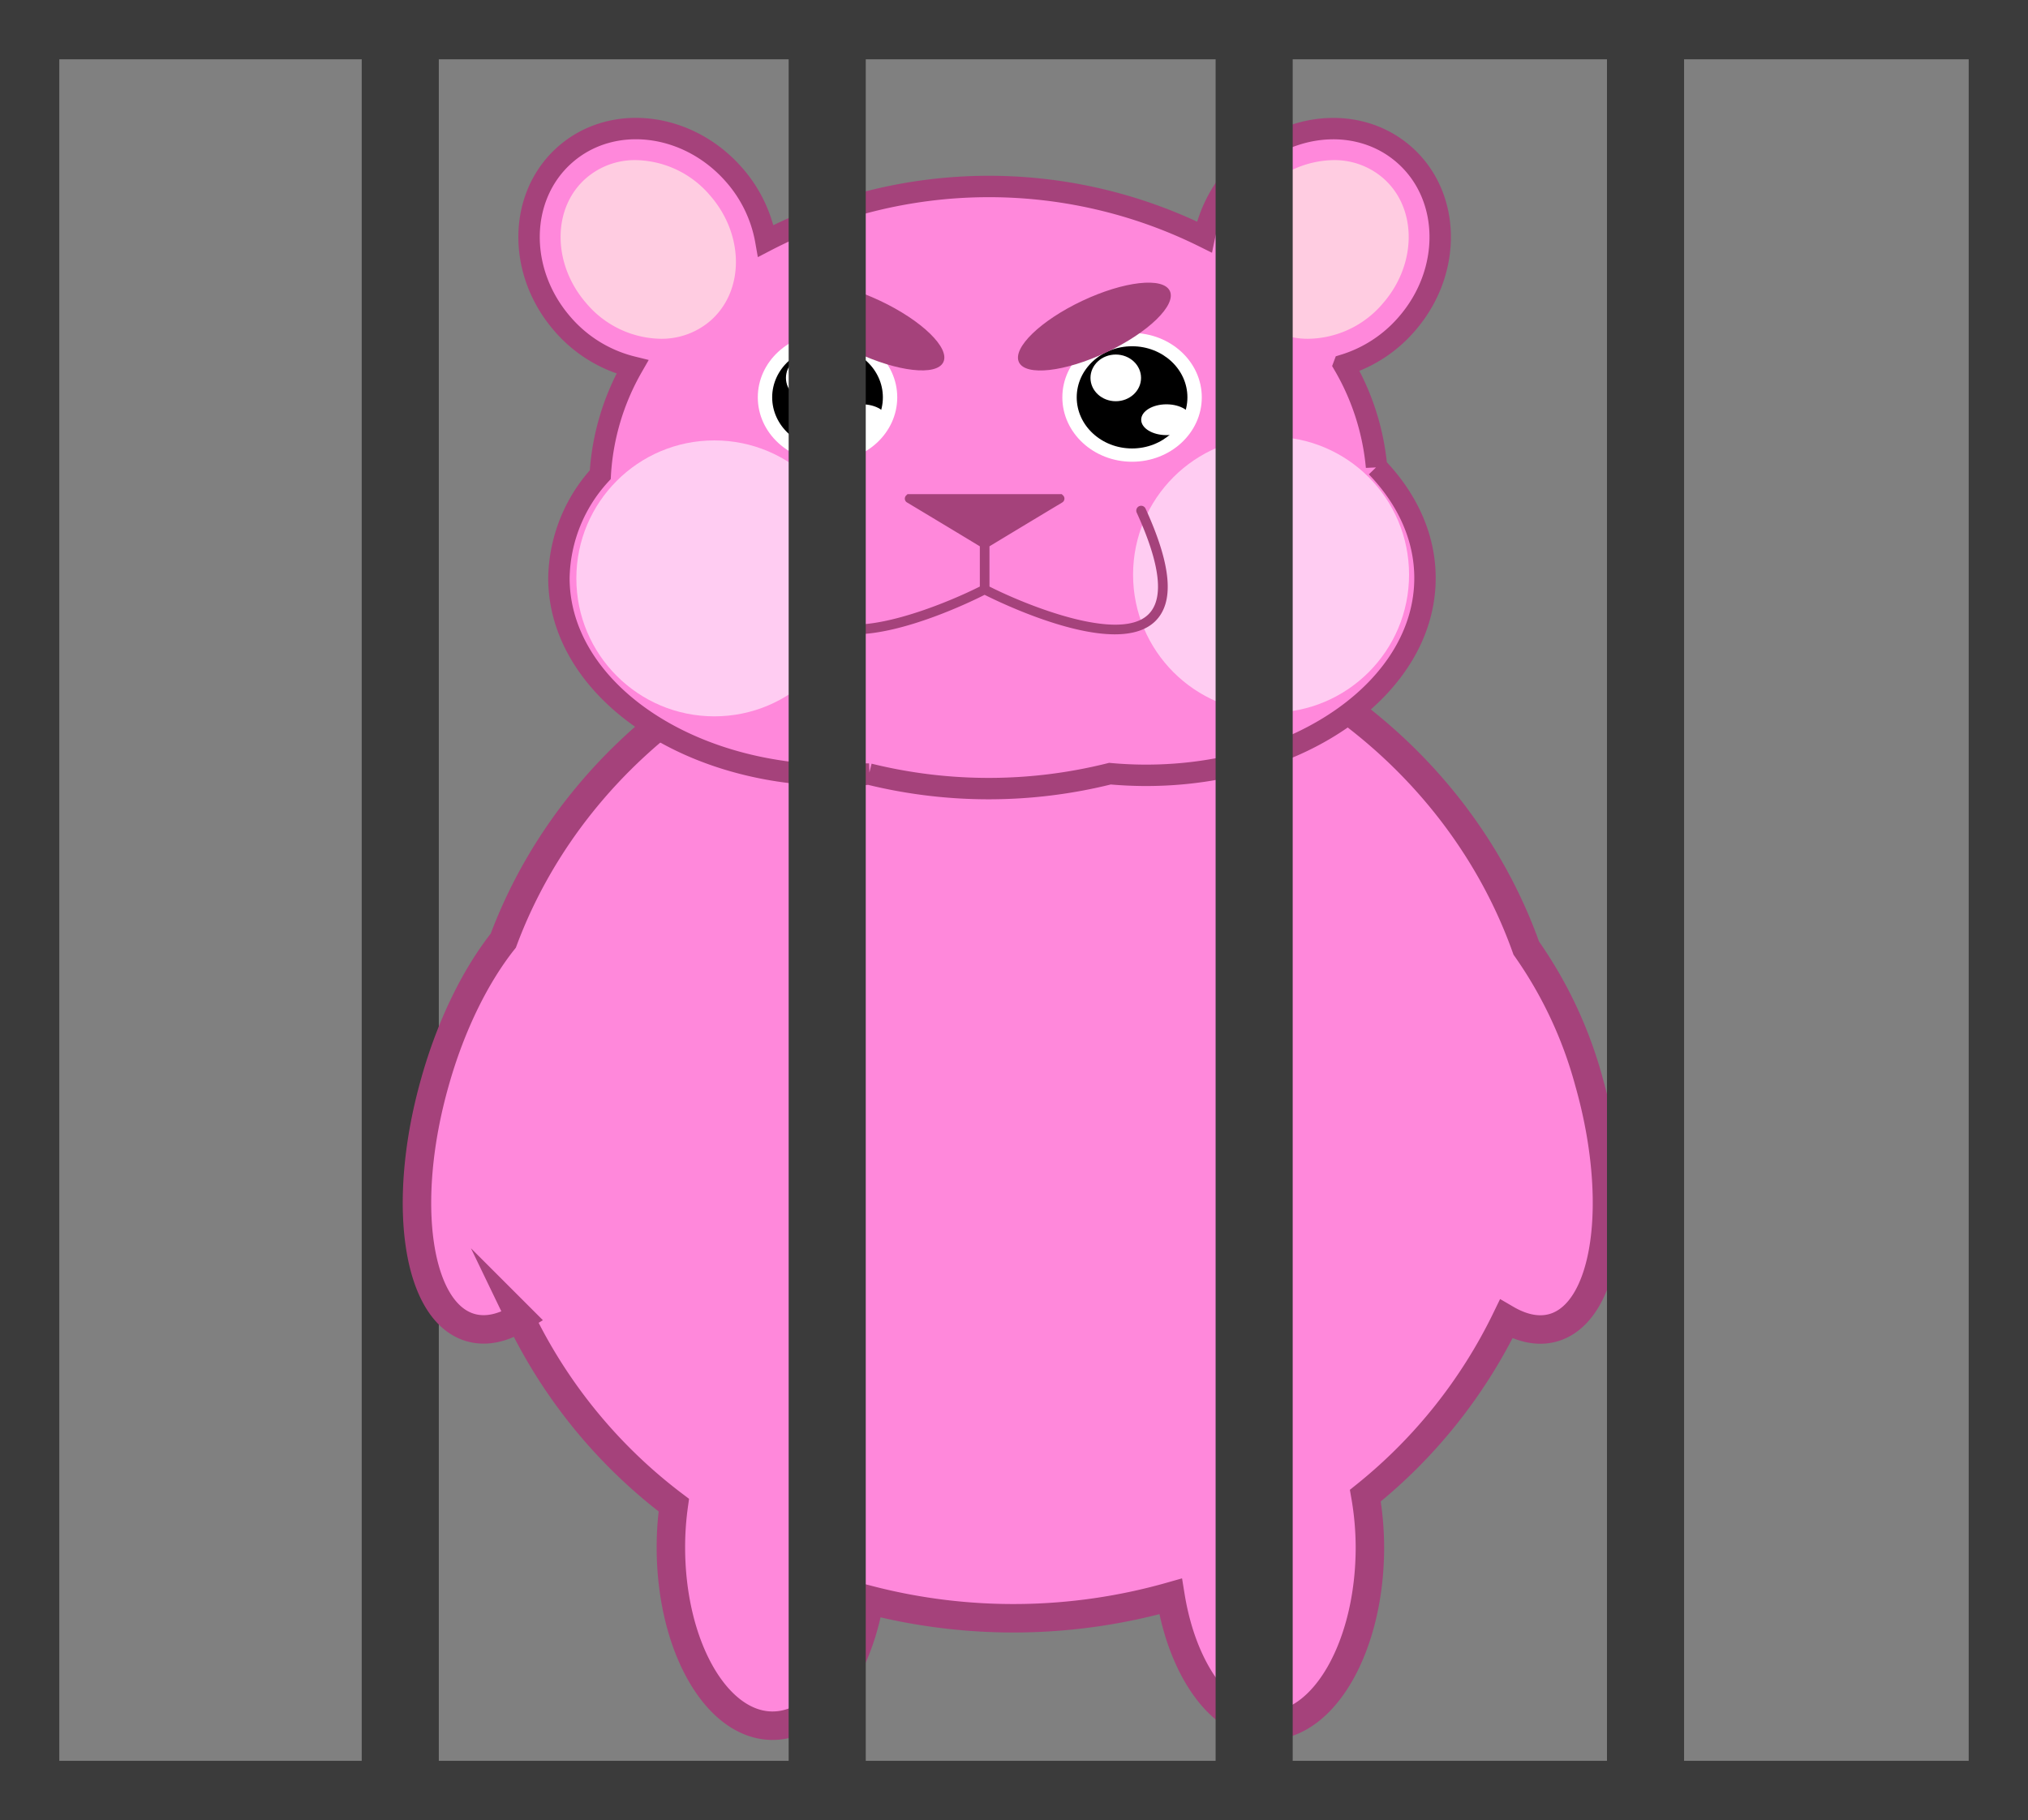<svg xmlns="http://www.w3.org/2000/svg" width="342" height="307" viewBox="0 0 342 307">
  <rect x="0" y="0" width="342" height="307" fill="#808080" stroke="none"/>
  <g id="Group_36" data-name="Group 36" transform="translate(-17 -314)">
    <g id="MANSION" transform="translate(17 314)">
      <g id="Rectangle_6" data-name="Rectangle 6" fill="none" stroke="#3b3b3b" stroke-width="10">
        <rect width="342" height="307" stroke="none"/>
        <rect x="5" y="5" width="332" height="297" fill="none"/>
      </g>
    </g>
    <rect id="Rectangle_54" data-name="Rectangle 54" width="13" height="301" transform="translate(78 320)" fill="#3b3b3b"/>
    <g id="Hamster_Evil" data-name="Hamster Evil" transform="translate(7.903 306.393)">
      <path id="Path_45" data-name="Path 45" d="M277.052,241.887a71.625,71.625,0,0,0-10.569-22.532c-12.114-34.052-46.251-58.6-86.5-58.6-39.758,0-73.562,23.943-86.009,57.342-4.6,5.79-8.783,14.113-11.508,23.786-5.784,20.321-3.1,38.9,6.009,41.49,2.611.739,5.451.085,8.334-1.7a86.954,86.954,0,0,0,25.918,31.642,51.159,51.159,0,0,0-.491,7.117c0,16.614,7.674,30.085,17.141,30.085,7.7,0,14.222-8.928,16.354-21.2a97.13,97.13,0,0,0,50.77-.606c2.047,12.586,8.649,21.805,16.475,21.805,9.467,0,17.141-13.471,17.141-30.085a51.25,51.25,0,0,0-.769-8.716A86.712,86.712,0,0,0,263.1,281.93c2.744,1.6,5.451,2.168,7.941,1.46C280.141,280.785,282.831,262.209,277.052,241.887Z" transform="translate(0 -51.837)" fill="#ff88db" stroke="#a5427b" stroke-miterlimit="10" stroke-width="4.8"/>
      <path id="Path_46" data-name="Path 46" d="M248.044,69.17A22.78,22.78,0,0,0,258.6,62.3c7.735-8.843,7.541-21.66-.424-28.625s-20.7-5.451-28.425,3.4A22.883,22.883,0,0,0,224.5,47.583a81.663,81.663,0,0,0-73.944.66,22.853,22.853,0,0,0-5.379-11.175c-7.753-8.843-20.485-10.376-28.45-3.4S108.569,53.453,116.3,62.3a22.726,22.726,0,0,0,11.745,7.2,41.4,41.4,0,0,0-5.415,18.171,26.454,26.454,0,0,0-6.972,17.438c0,18.371,21.054,33.271,47.027,33.271q2.671,0,5.27-.212a84.24,84.24,0,0,0,40.63-.067c2,.182,4.034.279,6.1.279,25.972,0,47.027-14.9,47.027-33.271,0-6.953-3.029-13.41-8.171-18.746a41.582,41.582,0,0,0-5.5-17.184Z" transform="translate(-12.306)" fill="#ff88db" stroke="#a5427b" stroke-miterlimit="10" stroke-width="3.61"/>
      <circle id="Ellipse_55" data-name="Ellipse 55" cx="23.271" cy="23.271" r="23.271" transform="translate(106.293 81.89)" fill="#ffccf2"/>
      <circle id="Ellipse_56" data-name="Ellipse 56" cx="23.271" cy="23.271" r="23.271" transform="translate(200.177 81.266)" fill="#ffccf2"/>
      <path id="Path_47" data-name="Path 47" d="M136.275,68.212a16.766,16.766,0,0,1-12.508-5.954c-5.79-6.62-5.827-16.1-.079-21.121a12.538,12.538,0,0,1,8.413-3.059,16.79,16.79,0,0,1,12.5,5.954c5.79,6.62,5.827,16.1.079,21.127A12.574,12.574,0,0,1,136.275,68.212Z" transform="translate(-15.766 -3.464)" fill="#ffcce1"/>
      <path id="Path_48" data-name="Path 48" d="M319.4,68.212a16.766,16.766,0,0,0,12.508-5.954c5.79-6.62,5.827-16.1.079-21.121a12.538,12.538,0,0,0-8.413-3.059,16.766,16.766,0,0,0-12.508,5.954c-5.8,6.62-5.827,16.1-.085,21.127a12.574,12.574,0,0,0,8.419,3.053Z" transform="translate(-89.617 -3.464)" fill="#ffcce1"/>
      <g id="Group_28" data-name="Group 28" transform="translate(136.893 63.768)">
        <ellipse id="Ellipse_57" data-name="Ellipse 57" cx="11.757" cy="10.86" rx="11.757" ry="10.86" fill="#fff"/>
        <ellipse id="Ellipse_58" data-name="Ellipse 58" cx="9.334" cy="8.619" rx="9.334" ry="8.619" transform="translate(2.423 2.241)"/>
        <ellipse id="Ellipse_59" data-name="Ellipse 59" cx="4.264" cy="3.937" rx="4.264" ry="3.937" transform="translate(4.743 3.64)" fill="#fff"/>
        <ellipse id="Ellipse_60" data-name="Ellipse 60" cx="4.264" cy="2.598" rx="4.264" ry="2.598" transform="translate(13.295 12.035)" fill="#fff"/>
      </g>
      <g id="Group_29" data-name="Group 29" transform="translate(188.251 63.768)">
        <ellipse id="Ellipse_61" data-name="Ellipse 61" cx="11.757" cy="10.86" rx="11.757" ry="10.86" fill="#fff"/>
        <ellipse id="Ellipse_62" data-name="Ellipse 62" cx="9.334" cy="8.619" rx="9.334" ry="8.619" transform="translate(2.423 2.241)"/>
        <ellipse id="Ellipse_63" data-name="Ellipse 63" cx="4.264" cy="3.937" rx="4.264" ry="3.937" transform="translate(4.743 3.64)" fill="#fff"/>
        <ellipse id="Ellipse_64" data-name="Ellipse 64" cx="4.264" cy="2.598" rx="4.264" ry="2.598" transform="translate(13.295 12.035)" fill="#fff"/>
      </g>
      <ellipse id="Ellipse_65" data-name="Ellipse 65" cx="4.797" cy="14.064" rx="4.797" ry="14.064" transform="translate(140.701 61.01) rotate(-64.73)" fill="#a5427b"/>
      <ellipse id="Ellipse_66" data-name="Ellipse 66" cx="14.07" cy="4.797" rx="14.07" ry="4.797" transform="translate(178.882 64.357) rotate(-25.27)" fill="#a5427b"/>
      <path id="Path_49" data-name="Path 49" d="M244.511,133.557a.82.82,0,1,0-1.49.684c4.01,8.789,4.658,14.573,1.908,17.19-4.949,4.712-20.594-1.629-26.748-4.743V139.9c5.851-3.543,12.277-7.4,12.277-7.4a.751.751,0,0,0,.254-1.036.715.715,0,0,0-.339-.3l.109-.061H204.256l.1.061a.714.714,0,0,0-.339.3.751.751,0,0,0,.254,1.036s6.433,3.852,12.284,7.4v6.784c-6.178,3.113-21.805,9.455-26.754,4.743-2.75-2.617-2.1-8.4,1.908-17.19a.82.82,0,1,0-1.49-.684c-4.391,9.631-4.9,15.863-1.551,19.055,1.617,1.545,4.01,2.138,6.735,2.138,8.3,0,19.7-5.506,21.957-6.663,2.265,1.133,13.665,6.663,21.963,6.663,2.726,0,5.118-.606,6.735-2.138C249.411,149.42,248.908,143.188,244.511,133.557Z" transform="translate(-42.22 -40.146)" fill="#a5427b"/>
    </g>
    <rect id="Rectangle_55" data-name="Rectangle 55" width="13" height="301" transform="translate(150 320)" fill="#3b3b3b"/>
    <rect id="Rectangle_56" data-name="Rectangle 56" width="13" height="301" transform="translate(222 318)" fill="#3b3b3b"/>
    <rect id="Rectangle_57" data-name="Rectangle 57" width="13" height="301" transform="translate(288 318)" fill="#3b3b3b"/>
  </g>
</svg>
